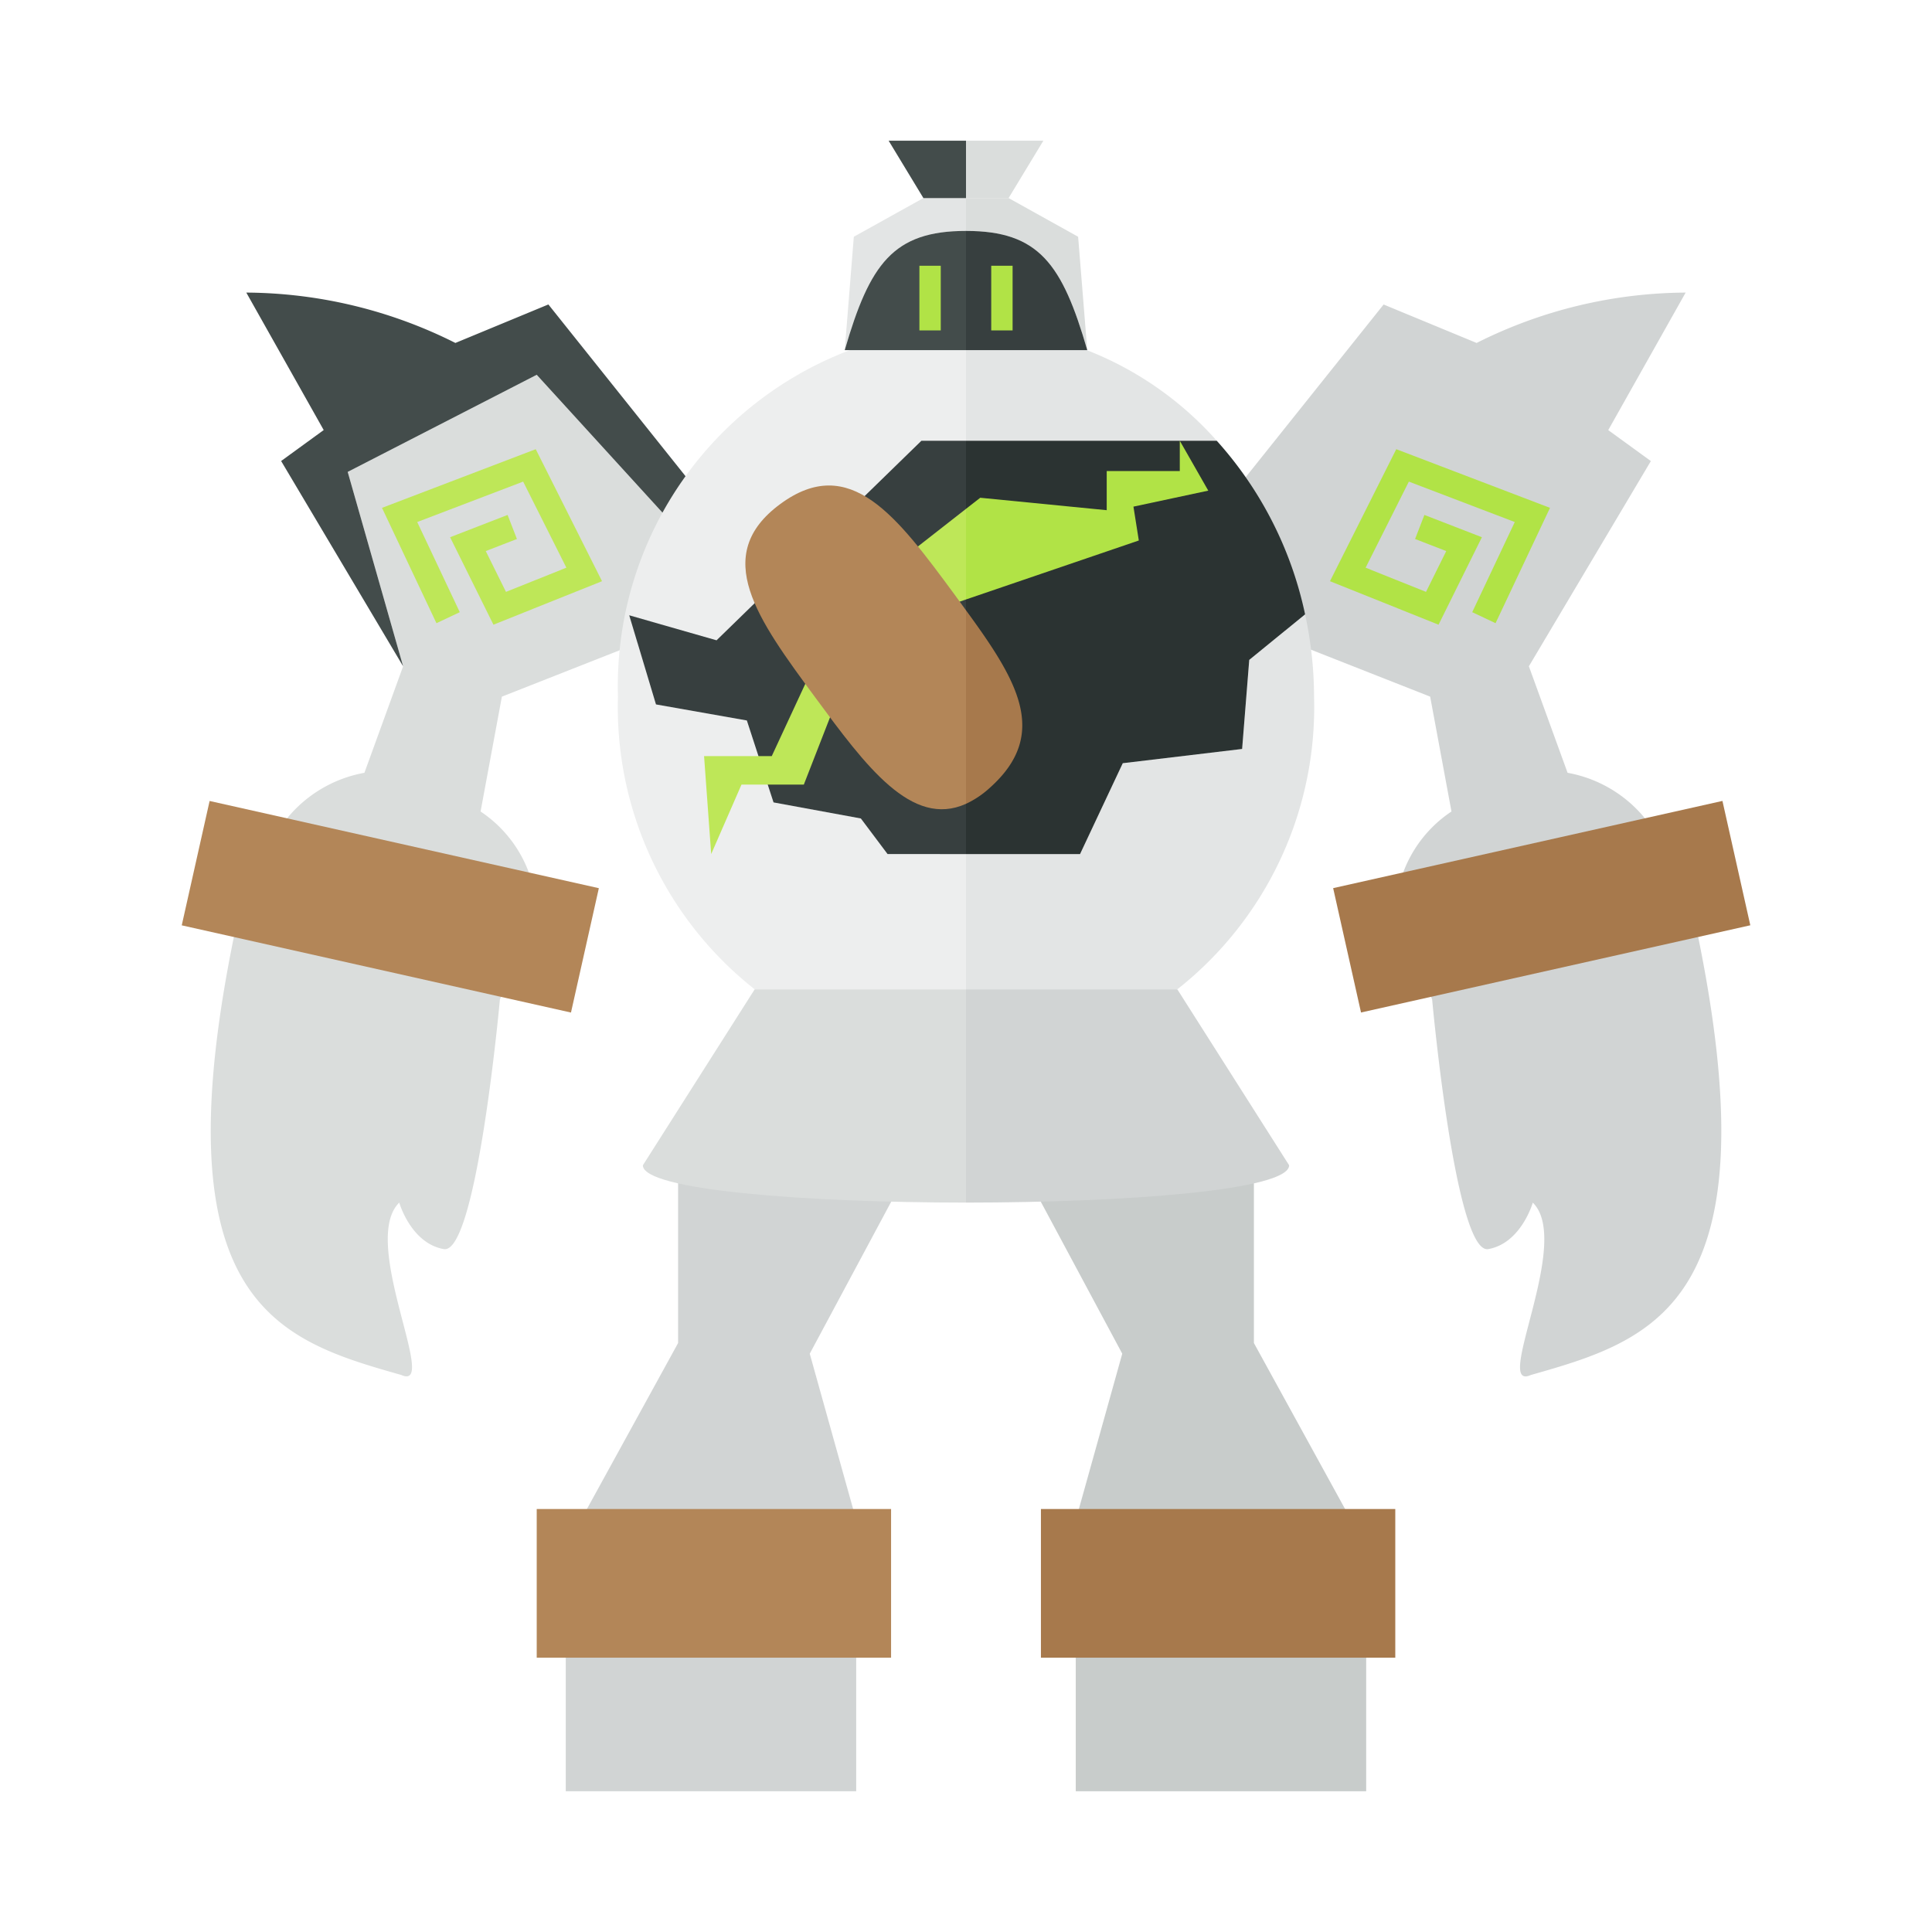 <svg xmlns="http://www.w3.org/2000/svg" width="100%" height="100%" viewBox="-2.72 -2.72 37.44 37.44"><path fill="#d1d4d4" d="M29.46 13.607a2.511 2.511 0 00-1.802-1.351l-.75-2.064 2.364-3.977-.826-.6 1.5-2.665a9.119 9.119 0 00-4.051.976l-1.802-.745L21.13 6.89l1.133 2.814 2.732 1.076.413 2.226a2.439 2.439 0 00-1.088 2.026l.713 1.614s.45 4.953 1.088 4.84.863-.9.863-.9c.777.758-.788 3.677-.038 3.34 2.383-.677 4.75-1.381 3.19-8.743z"/><path fill="#a7794c" d="M23.115 14.491l7.544-1.69.54 2.41-7.544 1.69z"/><path fill="#e3e5e5" d="M21.49 10.068l-.139 1.726-2.313.276-.829 1.761H16v4.112a6.963 6.963 0 006.745-7.162 7.59 7.59 0 00-.174-1.596zM16 3.618v2.203h4.859A6.54 6.54 0 0016 3.618z"/><path fill="#2b3332" d="M19.038 12.07l2.313-.276.138-1.726 1.082-.883a7.283 7.283 0 00-1.712-3.364H16v8.01h2.21z"/><path fill="#c8cccb" d="M18.127 28.803h5.628v3.189h-5.628zm3.452-8.93h-4.502l1.951 3.64-.901 3.226 5.441.188-1.989-3.621v-3.433z"/><path fill="#a7794c" d="M17.452 26.523h6.867v2.881h-6.867z"/><path fill="#d1d4d4" d="M22.262 19.862l-2.165-3.407H16v4.13c3.14-.002 6.262-.243 6.262-.723z"/><path fill="none" stroke="#b1e346" stroke-miterlimit="10" stroke-width=".5" d="M24.793 7.492l.859.333-.616 1.243-1.637-.656 1.061-2.113 2.516.96-.94 1.991"/><path fill="#dadddc" d="M18.35 4.065l-.177-2.197-1.348-.75H16v.637c1.412 0 1.865.639 2.35 2.31z"/><path fill="#dadddc" d="M17.499.007H16v1.112h.825l.674-1.112z"/><path fill="#373f3f" d="M16 1.755v2.31h2.35c-.485-1.671-.938-2.31-2.35-2.31z"/><path fill="#b1e346" d="M16.489 2.43h.414v1.253h-.414z"/><path fill="#dadddc" d="M4.018 6.425l1.074 3.767-.75 2.064a2.511 2.511 0 00-1.801 1.35l-.676 1.577c-1.56 7.362.807 8.066 3.19 8.742.75.338-.814-2.58-.038-3.34 0 0 .225.789.863.901s1.088-4.84 1.088-4.84l.713-1.614a2.439 2.439 0 00-1.088-2.026l.413-2.226 2.732-1.076.812-2.016-2.87-3.145z"/><path fill="#434c4b" d="M7.907 3.18l-1.802.746a9.119 9.119 0 00-4.052-.976l1.5 2.664-.825.6 2.364 3.978-1.074-3.767 3.663-1.882 2.869 3.145.32-.798z"/><path fill="#b38658" d="M.802 15.212l.54-2.41 7.543 1.69-.54 2.41z"/><path fill="#edeeee" d="M9.255 10.78A6.963 6.963 0 0016 17.943V13.83h-1.52l-.518-.69-1.692-.311-.518-1.588-1.76-.311-.518-1.727 1.692.484 3.97-3.867H16V3.618a6.963 6.963 0 00-6.745 7.162z"/><path fill="#373f3f" d="M15.136 5.821l-3.97 3.867-1.692-.484.518 1.727 1.761.311.517 1.588 1.692.311.518.69H16v-8.01h-.864z"/><path fill="#d1d4d4" d="M8.244 28.803h5.628v3.189H8.244zm2.177-8.93h4.502l-1.951 3.64.901 3.226-5.441.188 1.989-3.621v-3.433z"/><path fill="#b38658" d="M7.681 26.523h6.867v2.881H7.681z"/><path fill="#dadddc" d="M9.738 19.862l2.165-3.407H16v4.13c-3.14-.002-6.262-.243-6.262-.723z"/><path fill="none" stroke="#bee758" stroke-miterlimit="10" stroke-width=".5" d="M7.207 7.492l-.859.333.616 1.243 1.637-.656L7.54 6.299l-2.516.96.94 1.991"/><path fill="#e3e5e5" d="M13.65 4.065l.176-2.197 1.349-.75H16v.637c-1.412 0-1.865.639-2.35 2.31z"/><path fill="#434c4b" d="M14.501.007H16v1.112h-.825L14.501.007zM16 1.755v2.31h-2.35c.485-1.671.938-2.31 2.35-2.31z"/><path fill="#b1e346" d="M15.097 2.43h.414v1.253h-.414z"/><path fill="#bee758" d="M13.582 9.032l-1.346 2.9h-1.312l.138 1.899.587-1.346h1.208l.794-2.038 1.347-1.208L16 8.897V7.141l-2.418 1.891z"/><path fill="#b1e346" d="M19.245 7.098l1.45-.31-.552-.967v.587h-1.416v.759l-2.451-.241-.276.215v1.756l3.349-1.143-.104-.656z"/><path fill="#a7794c" d="M16 9.107v3.75a1.817 1.817 0 00.457-.306c1.172-1.044.54-2.08-.457-3.444z"/><path fill="#b38658" d="M15.78 8.804c-1.12-1.52-2.029-2.752-3.38-1.756-1.35.995-.442 2.227.678 3.747.981 1.331 1.87 2.537 2.922 2.062v-3.75l-.22-.303z"/></svg>